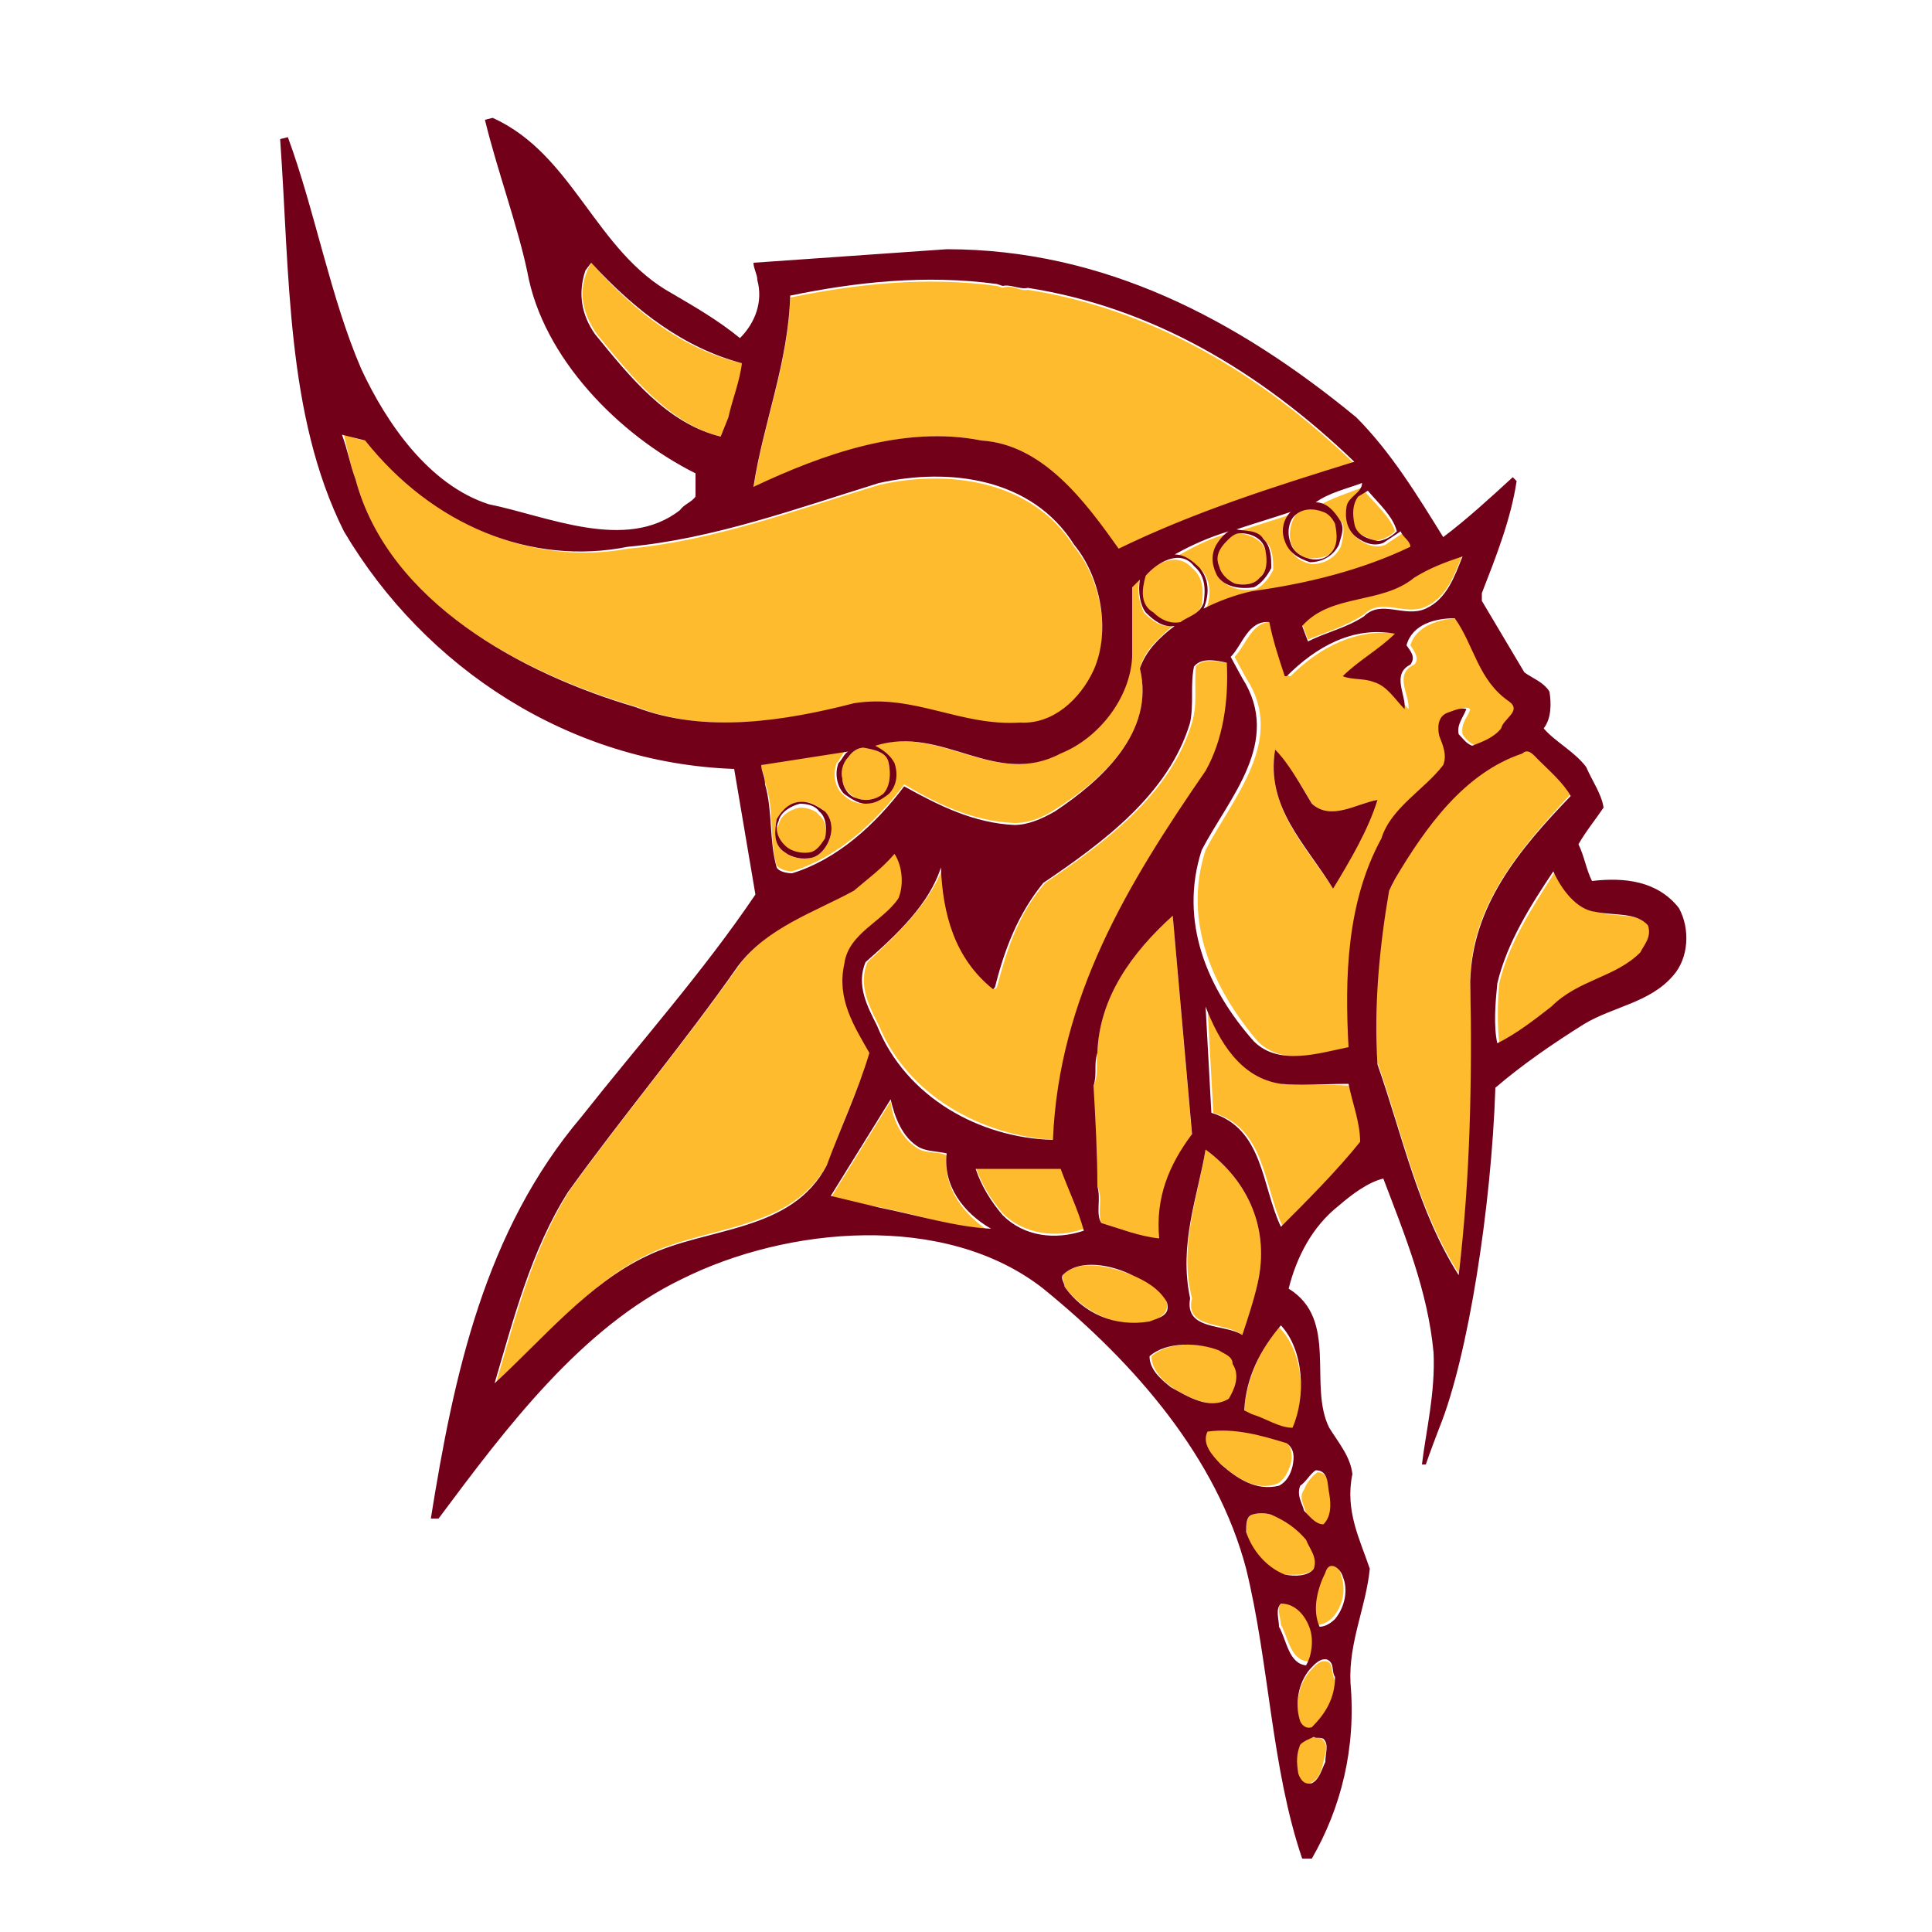 <?xml version="1.0" encoding="utf-8"?>
<!-- Generator: Adobe Illustrator 19.1.0, SVG Export Plug-In . SVG Version: 6.00 Build 0)  -->
<!DOCTYPE svg PUBLIC "-//W3C//DTD SVG 1.1//EN" "http://www.w3.org/Graphics/SVG/1.1/DTD/svg11.dtd">
<svg version="1.1" xmlns="http://www.w3.org/2000/svg" xmlns:xlink="http://www.w3.org/1999/xlink" x="0px" y="0px"
	 viewBox="33 -33 100 100" enable-background="new 33 -33 100 100" xml:space="preserve">

<g id="AREA_2">
	<g>
		<path fill="#FDBB2D" d="M70.7-11.4c0.3-0.9,0.7-1.9,0.7-2.8c-3-0.7-5.5-2.6-7.8-5.2L63.4-19c-0.5,1.2-0.2,2.3,0.5,3.3
			c1.8,2.2,3.7,4.6,6.4,5.3L70.7-11.4z"/>
		<path fill="#FDBB2D" d="M83.8-10.2C87-10,89.2-7,90.9-4.5c3.9-1.9,8.1-3.2,12.2-4.5c-4.9-4.7-10.5-8-16.9-9
			c-0.4,0.1-0.8-0.3-1.3-0.1l-0.3-0.1c-3.7-0.5-7.3-0.1-10.7,0.6c-0.1,3.5-1.4,6.5-1.9,9.9C75.6-9.5,79.8-11,83.8-10.2z"/>
		<path fill="#FDBB2D" d="M85.8,4.5c1.8,0.1,3.1-1.3,3.8-2.7c0.9-2,0.4-4.8-1-6.5c-2.2-3.5-6.6-4-10.1-3.2c-4.3,1.3-8.6,2.9-13,3.3
			C60.6-3.7,55.4-5.8,52-10.2c-0.4,0-0.8-0.2-1.2-0.3C51-9.7,51.1-9,51.4-8.2c1.7,6.5,8.8,10.1,14.6,11.8c3.5,1.4,7.7,0.7,11.3-0.1
			C80.4,3,82.8,4.7,85.8,4.5z"/>
		<path fill="#FDBB2D" d="M102.5-5.9c0.1,0.4,0,0.8-0.1,1.2c-0.3,0.6-0.9,0.9-1.5,0.9c-0.6-0.1-1.1-0.5-1.3-1.1
			c-0.1-0.6,0-1.1,0.3-1.5c-0.9,0.3-1.9,0.6-2.8,0.9c0.4,0,1.1,0,1.4,0.5c0.4,0.4,0.4,1,0.4,1.5c-0.2,0.4-0.5,0.8-0.9,1
			c-0.7,0.1-1.4,0-1.9-0.6c-0.2-0.4-0.4-0.8-0.2-1.2c0.1-0.4,0.6-0.9,0.8-1.1c-1,0.2-1.9,0.7-2.8,1.2c0.5,0,0.9,0.3,1.3,0.7
			c0.5,0.6,0.5,1.4,0.2,2.1c0.8-0.4,1.6-0.7,2.5-0.9c2.8-0.4,5.6-1.1,8.2-2.3c0-0.3-0.4-0.5-0.5-0.8l-0.9,0.6c-0.5,0.2-1,0-1.4-0.3
			c-0.5-0.4-0.5-1-0.5-1.6c0.1-0.5,0.8-0.7,0.8-1.1c-0.8,0.3-1.7,0.6-2.4,1C101.8-6.8,102.1-6.3,102.5-5.9z"/>
		<path fill="#FDBB2D" d="M103-5.9c0.1,0.5,0.7,0.7,1.2,0.9c0.4-0.1,0.7-0.2,1-0.5c-0.2-0.7-1-1.4-1.6-2.1l-0.5,0.3
			C102.9-6.9,102.9-6.3,103-5.9z"/>
		<path fill="#FDBB2D" d="M100.7-4.1c0.4,0,0.9,0,1.2-0.3c0.5-0.4,0.4-1,0.3-1.6c-0.2-0.2-0.3-0.6-0.6-0.6c-0.5-0.2-1.1-0.2-1.5,0.2
			c-0.3,0.4-0.4,1-0.3,1.4C99.9-4.5,100.3-4.2,100.7-4.1z"/>
		<path fill="#FDBB2D" d="M96.1-3.7c0.1,0.4,0.4,0.7,0.8,0.9c0.5,0.1,1,0.1,1.3-0.3c0.4-0.4,0.5-0.9,0.3-1.4
			c-0.2-0.6-0.8-0.8-1.3-0.9c-0.3,0-0.6,0.2-0.8,0.4C96.1-4.7,95.9-4.2,96.1-3.7z"/>
		<path fill="#FDBB2D" d="M100.4-0.7l0.3,0.8c1-0.4,2-0.7,2.9-1.3c0.9-0.9,2.1,0.1,3.2-0.4c1.1-0.5,1.5-1.7,1.9-2.7
			c-0.8,0.4-1.7,0.7-2.5,1C104.5-1.9,101.9-2.4,100.4-0.7z"/>
		<path fill="#FDBB2D" d="M92.6-1.2c0.4,0.3,0.9,0.6,1.4,0.5c0.4-0.3,1-0.4,1.2-1c0.1-0.7,0.1-1.4-0.5-1.9c-0.8-0.9-2-0.2-2.5,0.5
			C92.1-2.5,92-1.7,92.6-1.2z"/>
		<path fill="#FDBB2D" d="M72.6,7.5c0.5,1.4,0.2,2.9,0.6,4.3c0.2,0.2,0.5,0.3,0.8,0.3c2.3-0.7,4.3-2.5,5.8-4.5c1.7,1,3.5,1.9,5.7,2
			c0.8,0,1.5-0.3,2.1-0.7C90,7.4,92.8,4.9,92,1.6c0.2-0.9,1-1.6,1.7-2.2c-0.6,0.1-1.1-0.3-1.5-0.7C92-1.8,91.8-2.4,92-3l-0.5,0.4V1
			c0,2.1-1.7,4.2-3.7,5c-3.3,1.8-6.1-1.5-9.6-0.4c0.4,0.2,0.7,0.5,1,0.9c0.1,0.6,0,1.2-0.3,1.6c-0.3,0.3-0.7,0.5-1.2,0.5
			c-0.4,0-0.8-0.2-1.1-0.5c-0.4-0.4-0.5-1-0.3-1.6c0.2-0.2,0.3-0.5,0.5-0.7l-4.5,0.7C72.4,6.8,72.6,7.1,72.6,7.5z M73.2,9.4
			c0.3-0.4,0.7-0.9,1.3-0.9c0.5,0,0.8,0.2,1.2,0.5c0.3,0.3,0.4,0.8,0.3,1.2c-0.1,0.5-0.5,1.1-1,1.2c-0.5,0.1-1.1,0-1.4-0.3
			C73,10.7,73.1,10,73.2,9.4z"/>
		<path fill="#FDBB2D" d="M106,0.4c0.2,0.3,0.5,0.7,0.2,1c-1.1,0.5-0.2,1.6-0.3,2.3c-0.5-0.5-0.9-1.2-1.6-1.4
			c-0.5-0.2-1.1-0.1-1.6-0.3c0.8-0.8,1.9-1.4,2.7-2.2c-2.2-0.3-4.1,0.7-5.6,2.2h-0.1c-0.3-0.9-0.6-1.9-0.8-2.8l0,0
			c-1.1-0.1-1.4,1.2-2,1.8l0.6,1.1c2.1,3.2-0.7,6.2-2.1,8.9c-1.2,3.7,0.4,7.2,2.7,9.9c1.3,1.3,3.4,0.7,4.9,0.3
			c-0.1-3.6-0.1-7.6,1.7-10.8c0.5-1.6,2.2-2.5,3.2-3.8c0.2-0.5-0.1-1-0.2-1.5c-0.1-0.4-0.1-1,0.4-1.2c0.3-0.1,0.7-0.4,1-0.2
			c-0.1,0.4-0.5,0.7-0.4,1.3c0.1,0.2,0.4,0.5,0.7,0.6c0.6-0.2,1.1-0.4,1.5-0.9c0.1-0.5,1.1-0.9,0.4-1.4c-1.6-1.1-1.8-2.8-2.7-4.3
			C107.5-1,106.3-0.6,106,0.4z M102,13c-1.4-2.2-3.5-4.2-3-7.2c0.7,0.8,1.4,1.9,1.9,2.8c1,0.9,2.3,0,3.4-0.2
			C103.7,10,102.8,11.5,102,13z"/>
		<path fill="#FDBB2D" d="M77.9,16.8c-0.5,1.2,0.1,2.3,0.6,3.3c1.5,3.6,5.3,5.7,9.1,5.9c0.2-7.4,3.9-13.3,7.9-19.1
			c0.9-1.7,1.2-3.6,1.1-5.6c-0.5,0-1.3-0.3-1.7,0.2c-0.1,1,0.1,1.9-0.2,2.9c-1.1,3.7-4.5,6.2-7.6,8.3c-1.4,1.6-2,3.5-2.5,5.4
			l-0.1,0.1c-2-1.6-2.6-3.9-2.7-6.3C81.1,13.8,79.4,15.4,77.9,16.8z"/>
		<path fill="#FDBB2D" d="M76.6,7.3c0,0.4,0.3,0.8,0.7,1c0.5,0.2,1,0.1,1.4-0.2c0.4-0.4,0.4-1,0.3-1.6c-0.1-0.6-0.8-0.7-1.3-0.8
			c-0.3,0-0.6,0.2-0.8,0.5C76.6,6.5,76.4,7,76.6,7.3z"/>
		<path fill="#FDBB2D" d="M114.3,8.1c-0.5-0.7-1.2-1.3-1.7-1.9c-0.2-0.2-0.5-0.6-0.8-0.3c-3,1-5,3.8-6.6,6.5
			c-0.1,0.2-0.1,0.5-0.3,0.6c-0.6,2.9-0.9,6.1-0.6,9c1.3,3.7,2.1,7.6,4.2,10.9c0.7-4.9,0.7-10.1,0.6-15.3
			C109.2,13.8,111.7,10.9,114.3,8.1z"/>
		<path fill="#FDBB2D" d="M75,11.3c0.3-0.2,0.6-0.4,0.7-0.7c0.1-0.5,0.1-1.1-0.3-1.4c-0.2-0.3-0.7-0.4-1-0.4c-0.5,0.1-1,0.4-1.1,0.9
			c-0.4,0.6,0.1,1.1,0.5,1.6C74.1,11.3,74.6,11.4,75,11.3z"/>
		<path fill="#FDBB2D" d="M76.8,16.8c0.2-1.5,2-2.1,2.8-3.4c0.3-0.7,0.2-1.7-0.2-2.3c-0.7,0.7-1.4,1.3-2.1,1.9
			c-2.1,1.2-4.5,1.9-6,3.9c-2.8,4-6,7.8-8.8,11.7c-1.9,3-2.8,6.5-3.8,9.9c2.6-2.3,4.9-5.2,7.9-6.6c3.1-1.5,7.5-1.2,9.3-4.8
			c0.7-2,1.6-3.9,2.2-5.8C77.2,20,76.4,18.6,76.8,16.8z"/>
		<path fill="#FDBB2D" d="M115.7,14.2c-1.1-0.1-1.8-1.2-2.2-2.1c-1.2,1.9-2.4,3.7-2.9,5.8c-0.1,1-0.1,2.2,0,3.1
			c1-0.5,1.9-1.2,2.8-1.9c1.4-1.3,3.3-1.5,4.6-2.8c0.2-0.4,0.5-0.8,0.4-1.4C117.7,14.2,116.5,14.5,115.7,14.2z"/>
		<path fill="#FDBB2D" d="M93.7,14.4c-2.2,2-3.8,4.2-3.9,7.1c-0.1,0.5,0.1,1.1-0.2,1.7c0,1.7,0.1,3.6,0.2,5.2c0.3,0.6,0,1.3,0.2,1.9
			c1,0.3,2.1,0.7,3.1,0.9c-0.2-2.1,0.4-3.9,1.6-5.4L93.7,14.4z"/>
		<path fill="#FDBB2D" d="M99.4,23.1c-2.1-0.2-3.2-2.2-3.9-4l0.3,5.5c2.7,0.8,2.6,3.8,3.6,5.9c1.3-1.4,2.8-2.9,4.1-4.3
			c0-1-0.4-2-0.6-3C101.6,23.1,100.5,23.2,99.4,23.1z"/>
		<path fill="#FDBB2D" d="M82,26.8c-0.4-0.2-1-0.1-1.4-0.3c-0.9-0.5-1.4-1.5-1.5-2.5l-3.1,5l2.6,0.5c2,0.4,3.8,1,5.7,1.3
			C82.9,29.9,81.8,28.5,82,26.8z"/>
		<path fill="#FDBB2D" d="M97.3,36.1c0.3-0.9,0.6-1.7,0.8-2.7c0.6-2.7-0.4-5.2-2.7-6.9c-0.4,2.5-1.4,5-0.7,7.7
			C94.3,35.8,96.4,35.4,97.3,36.1z"/>
		<path fill="#FDBB2D" d="M87.9,27.4h-4.4c0.3,0.9,0.8,1.7,1.4,2.4c1.1,1.1,2.8,1.3,4.2,0.8C88.8,29.5,88.3,28.5,87.9,27.4z"/>
		<path fill="#FDBB2D" d="M93.4,34.4c-0.3-0.7-1.1-1.2-1.8-1.4c-1-0.4-2.7-0.9-3.6,0c0,0.2,0.1,0.4,0.1,0.6c1.1,1.4,2.7,2.1,4.4,1.9
			C92.9,35.2,93.5,35.1,93.4,34.4z"/>
		<path fill="#FDBB2D" d="M97.4,40.1l0.4,0.2c0.7,0.2,1.4,0.7,2.1,0.7c0.7-1.6,0.6-4-0.7-5.3C98.2,36.9,97.5,38.4,97.4,40.1z"/>
		<path fill="#FDBB2D" d="M96.7,39.4c0.3-0.5,0.5-1.3,0.2-1.8c-0.1-0.4-0.5-0.5-0.7-0.7c-1-0.4-2.7-0.5-3.6,0.3
			c0,0.7,0.6,1.3,1.2,1.7C94.5,39.3,95.7,40,96.7,39.4z"/>
		<path fill="#FDBB2D" d="M99.1,43.8c0.4-0.2,0.6-0.7,0.7-1c0.1-0.4,0.1-0.9-0.3-1.2c-1.3-0.4-2.6-0.7-4.1-0.6
			c-0.3,0.7,0.2,1.3,0.7,1.7C97,43.5,98,44.2,99.1,43.8z"/>
		<path fill="#FDBB2D" d="M100.6,45.3c0.2,0.3,0.6,0.7,1,0.7c0.4-0.4,0.4-1.1,0.3-1.6c-0.1-0.4-0.1-1.2-0.7-1.2
			c-0.3,0.2-0.6,0.6-0.7,0.9C100.2,44.5,100.5,44.9,100.6,45.3z"/>
		<path fill="#FDBB2D" d="M101,48.2c0.2-0.6-0.1-1-0.4-1.5c-0.5-0.7-1.1-1.1-1.8-1.3c-0.3-0.1-0.7-0.1-1,0c-0.3,0.1-0.3,0.6-0.3,0.9
			c0.2,0.9,1,1.9,1.9,2.2C99.9,48.5,100.6,48.6,101,48.2z"/>
		<path fill="#FDBB2D" d="M101.5,48.3c-0.4,0.8-0.7,1.9-0.3,2.8c0.3,0,0.6-0.2,0.8-0.4c0.5-0.6,0.7-1.4,0.4-2.2
			C102.4,48.2,101.8,47.7,101.5,48.3z"/>
		<path fill="#FDBB2D" d="M100.9,51.2c-0.3-0.6-0.8-1.3-1.5-1.3c-0.4,0.3-0.1,0.8-0.1,1.2c0.4,0.7,0.5,1.9,1.5,1.9
			C101,52.6,101.1,51.8,100.9,51.2z"/>
		<path fill="#FDBB2D" d="M101.7,53c-0.4-0.1-0.6,0.2-0.9,0.5c-0.6,0.7-0.8,1.8-0.5,2.7c0.2,0.2,0.4,0.4,0.6,0.3
			c0.7-0.7,1.2-1.5,1.2-2.5C101.9,53.6,102,53.1,101.7,53z"/>
		<path fill="#FDBB2D" d="M101.4,57c-0.1-0.1-0.3,0-0.5-0.1c-0.3,0-0.5,0.2-0.7,0.4c-0.2,0.5-0.2,0.9-0.1,1.5
			c0.1,0.3,0.4,0.7,0.7,0.5c0.5-0.2,0.6-0.7,0.7-1.1C101.6,57.7,101.8,57.3,101.4,57z"/>
	</g>
</g>
<g id="AREA_1">
	<g>
		<g>
			<path fill="#720018" d="M119.9,14c-1.1-1.4-2.8-1.6-4.5-1.4c-0.3-0.6-0.4-1.3-0.7-1.9c0.4-0.7,0.9-1.3,1.3-1.9
				c-0.1-0.7-0.6-1.4-0.9-2.1c-0.6-0.8-1.6-1.3-2.2-2c0.4-0.5,0.4-1.3,0.3-1.9c-0.3-0.5-0.9-0.7-1.3-1l-2.2-3.7l0-0.4
				c0.7-1.8,1.5-3.8,1.8-5.8l-0.2-0.2c-1.2,1.1-2.4,2.2-3.6,3.1c-1.3-2.1-2.7-4.4-4.5-6.2C97-16.5,90.1-20.1,82-20.1l-10,0.7
				c0,0.3,0.2,0.6,0.2,0.9c0.3,1.1-0.1,2.2-0.9,3c-1.1-0.9-2.3-1.6-3.5-2.3c-4-2.2-5.1-7.2-9.3-9.1l-0.4,0.1
				c0.6,2.5,1.7,5.5,2.2,7.9c0.8,4.4,4.7,8.4,8.7,10.4v1.2c-0.2,0.3-0.6,0.4-0.8,0.7c-2.8,2.2-6.9,0.3-9.9-0.3c-3.1-1-5.3-4.2-6.6-7
				c-1.6-3.7-2.4-8.2-3.8-12l-0.4,0.1c0.5,7,0.3,14.3,3.3,20.3c4.2,7.1,11.7,12,20.2,12.3l1.1,6.5c-2.7,4-6,7.7-9,11.5
				c-5,5.9-6.6,13.3-7.8,20.8l0.4,0c3.5-4.7,7.4-9.9,12.6-12.4c5.4-2.7,13.6-3.5,18.7,0.5c4.8,3.9,9,8.8,10.5,14.5
				c1.2,4.9,1.3,10.3,2.9,15l0.5,0c1.5-2.6,2.3-5.7,2-9.1c-0.1-2.1,0.8-3.9,1-5.9c-0.5-1.5-1.3-3-0.9-4.9c-0.1-0.9-0.7-1.6-1.2-2.4
				c-1.1-2.2,0.5-5.6-2.1-7.2c0.4-1.6,1.2-3.2,2.6-4.3c0.7-0.6,1.5-1.2,2.3-1.4c1.1,2.9,2.3,5.8,2.6,9c0.1,2.1-0.4,4.1-0.6,5.8
				l0.2,0c0,0,0.2-0.6,0.7-1.9c1.5-3.7,2.7-11.5,2.9-17.6c1.4-1.2,3-2.3,4.6-3.3c1.5-0.9,3.4-1.1,4.6-2.5
				C120.4,16.6,120.5,15.1,119.9,14z M111.1,3.3c0.7,0.5-0.3,0.9-0.4,1.4c-0.4,0.5-1,0.7-1.5,0.9c-0.3-0.1-0.5-0.4-0.7-0.6
				c-0.1-0.5,0.2-0.8,0.4-1.3c-0.3-0.1-0.7,0.1-1,0.2c-0.5,0.2-0.5,0.8-0.4,1.2c0.2,0.5,0.4,1,0.2,1.5c-1,1.3-2.7,2.2-3.2,3.8
				c-1.8,3.3-1.9,7.2-1.7,10.8c-1.5,0.3-3.6,1-4.9-0.3c-2.4-2.7-3.9-6.2-2.7-9.9c1.4-2.7,4.2-5.6,2.1-8.9l-0.6-1.1
				c0.6-0.6,0.9-1.9,2-1.8l0,0c0.2,1,0.5,1.9,0.8,2.8h0.1c1.5-1.5,3.4-2.6,5.6-2.2c-0.8,0.8-1.9,1.4-2.7,2.2
				c0.5,0.2,1.1,0.1,1.6,0.3c0.7,0.2,1.1,0.9,1.6,1.4c0.1-0.7-0.7-1.8,0.3-2.3c0.3-0.4,0-0.7-0.2-1c0.3-1.1,1.5-1.4,2.5-1.4
				C109.3,0.4,109.5,2.2,111.1,3.3z M95.4,26.5c2.3,1.7,3.3,4.2,2.7,6.9c-0.2,0.9-0.5,1.8-0.8,2.7c-0.9-0.6-3-0.2-2.7-1.9
				C94,31.4,95,28.9,95.4,26.5z M93,31.1C92,31,91,30.6,90,30.3c-0.3-0.5,0-1.2-0.2-1.9c0-1.6-0.1-3.5-0.2-5.2
				c0.2-0.6,0-1.1,0.2-1.7c0.1-2.9,1.8-5.2,3.9-7.1l1,11.3C93.5,27.3,92.8,29,93,31.1z M76.4,6.5c-0.2,0.5-0.1,1.2,0.3,1.6
				c0.3,0.2,0.7,0.5,1.1,0.5c0.5,0,0.8-0.2,1.2-0.5c0.4-0.4,0.5-1,0.3-1.6c-0.2-0.4-0.6-0.7-1-0.9c3.5-1.1,6.2,2.2,9.6,0.4
				c2-0.8,3.6-2.9,3.7-5v-3.6L92-3c-0.1,0.6,0,1.3,0.3,1.7c0.4,0.4,0.9,0.8,1.5,0.7C93,0,92.3,0.7,92,1.6C92.8,4.9,90,7.4,87.6,9
				c-0.7,0.4-1.4,0.7-2.1,0.7c-2.1-0.1-3.9-1-5.7-2c-1.5,2-3.5,3.8-5.8,4.5c-0.3,0-0.7-0.1-0.8-0.3c-0.4-1.4-0.2-2.9-0.6-4.3
				c0-0.4-0.2-0.7-0.2-1l4.5-0.7C76.7,6,76.6,6.3,76.4,6.5z M77.7,5.7c0.5,0.1,1.2,0.2,1.3,0.8c0.1,0.5,0.1,1.2-0.3,1.6
				c-0.4,0.3-0.9,0.4-1.4,0.2c-0.4-0.1-0.7-0.6-0.7-1c-0.1-0.3,0-0.8,0.3-1.1C77.1,5.9,77.4,5.7,77.7,5.7z M92.3-3.2
				c0.6-0.7,1.8-1.4,2.5-0.5c0.6,0.5,0.6,1.2,0.5,1.9c-0.2,0.6-0.8,0.7-1.2,1c-0.5,0.1-1-0.1-1.4-0.5C92-1.7,92.1-2.5,92.3-3.2z
				 M81.7,11.9c0.1,2.4,0.7,4.7,2.7,6.3l0.1-0.1c0.5-2,1.2-3.8,2.5-5.4c3.1-2.1,6.5-4.6,7.6-8.3c0.2-1,0-1.9,0.2-2.9
				C95.2,1,96,1.2,96.5,1.3c0.1,2-0.2,4-1.1,5.6c-4,5.8-7.6,11.7-7.9,19.1c-3.8-0.1-7.6-2.2-9.1-5.9c-0.5-1-1.1-2.1-0.6-3.3
				C79.4,15.4,81.1,13.8,81.7,11.9z M108.7-4.2c-0.4,1-0.8,2.2-1.9,2.7c-1.1,0.5-2.3-0.5-3.2,0.4c-0.9,0.6-1.9,0.8-2.9,1.3l-0.3-0.8
				c1.5-1.7,4.1-1.1,5.8-2.5C107-3.6,107.8-3.9,108.7-4.2z M105.3-5.5c-0.3,0.3-0.7,0.5-1,0.5c-0.5-0.1-1.1-0.3-1.2-0.9
				c-0.1-0.5-0.1-1,0.2-1.4l0.5-0.3C104.3-7,105.1-6.3,105.3-5.5z M102.7-6.8c-0.1,0.6,0,1.2,0.5,1.6c0.4,0.3,0.9,0.5,1.4,0.3
				l0.9-0.6c0.1,0.3,0.5,0.5,0.5,0.8c-2.5,1.2-5.3,1.9-8.2,2.3c-0.9,0.2-1.7,0.5-2.5,0.9c0.3-0.7,0.3-1.5-0.2-2.1
				c-0.4-0.4-0.8-0.7-1.3-0.7c0.9-0.5,1.8-0.9,2.8-1.2c-0.2,0.1-0.7,0.6-0.8,1.1c-0.1,0.4,0,0.8,0.2,1.2c0.4,0.6,1.2,0.7,1.9,0.6
				c0.4-0.2,0.7-0.6,0.9-1c0-0.5,0-1.1-0.4-1.5c-0.3-0.5-1-0.4-1.4-0.5c0.9-0.3,1.9-0.6,2.8-0.9c-0.4,0.4-0.5,1-0.3,1.5
				c0.2,0.6,0.7,0.9,1.3,1.1c0.6,0,1.2-0.3,1.5-0.9c0.1-0.4,0.3-0.8,0.1-1.2c-0.3-0.5-0.7-1-1.3-1c0.7-0.5,1.6-0.7,2.4-1
				C103.5-7.5,102.8-7.3,102.7-6.8z M97.2-5.4c0.6,0,1.2,0.3,1.3,0.9c0.1,0.5,0.1,1.1-0.3,1.4c-0.3,0.4-0.9,0.4-1.3,0.3
				c-0.4-0.2-0.7-0.5-0.8-0.9c-0.2-0.5,0-0.9,0.4-1.3C96.7-5.2,96.9-5.4,97.2-5.4z M100-6.3c0.4-0.4,1-0.4,1.5-0.2
				c0.3,0.1,0.5,0.4,0.6,0.6c0.1,0.5,0.2,1.2-0.3,1.6C101.5-4,101-4,100.7-4.1c-0.4-0.1-0.8-0.4-0.9-0.8C99.6-5.4,99.7-6,100-6.3z
				 M73.9-17.7c3.4-0.7,7-1.1,10.7-0.6l0.3,0.1c0.4-0.1,0.9,0.2,1.3,0.1c6.4,1,12,4.3,16.9,9c-4.2,1.3-8.3,2.6-12.2,4.5
				C89.2-7,87-10,83.8-10.2c-4-0.8-8.2,0.7-11.8,2.4C72.5-11.1,73.8-14.2,73.9-17.7z M63.8-15.7c-0.7-1-0.9-2.1-0.5-3.3l0.3-0.4
				c2.3,2.5,4.8,4.4,7.8,5.2c-0.1,0.9-0.5,1.9-0.7,2.8l-0.4,1C67.5-11.1,65.6-13.5,63.8-15.7z M65.9,3.6C60.1,1.9,53.1-1.8,51.4-8.2
				C51.1-9,51-9.7,50.7-10.5c0.4,0.1,0.8,0.2,1.2,0.3c3.5,4.4,8.6,6.5,13.6,5.5c4.4-0.4,8.8-2,13-3.3c3.6-0.8,7.9-0.3,10.1,3.2
				c1.4,1.7,1.9,4.5,1,6.5c-0.7,1.5-2.1,2.8-3.8,2.7c-3.1,0.2-5.5-1.5-8.6-1C73.7,4.3,69.5,5,65.9,3.6z M66.5,32
				c-3,1.4-5.4,4.3-7.9,6.6c1-3.4,1.9-6.9,3.8-9.9c2.8-3.9,6-7.7,8.8-11.7c1.5-2,4-2.8,6-3.9c0.7-0.6,1.4-1.1,2.1-1.9
				c0.4,0.6,0.5,1.6,0.2,2.3c-0.8,1.2-2.6,1.8-2.8,3.4c-0.4,1.8,0.5,3.2,1.3,4.6c-0.6,2-1.5,3.9-2.2,5.8C74,30.8,69.6,30.5,66.5,32z
				 M78.5,29.5L76,28.9l3.1-5c0.2,0.9,0.6,2,1.5,2.5c0.4,0.2,1,0.2,1.4,0.3c-0.2,1.7,0.9,3.1,2.3,3.9C82.4,30.5,80.5,29.9,78.5,29.5
				z M84.9,29.9c-0.6-0.7-1.1-1.5-1.4-2.4h4.4c0.4,1.1,0.9,2.1,1.2,3.2C87.6,31.2,86,31,84.9,29.9z M88.1,33.6
				c0-0.2-0.2-0.4-0.1-0.6c0.9-0.9,2.6-0.5,3.6,0c0.7,0.3,1.4,0.7,1.8,1.4c0.2,0.7-0.4,0.8-0.9,1C90.7,35.7,89.1,35,88.1,33.6z
				 M92.5,37.2c0.9-0.8,2.6-0.7,3.6-0.3c0.3,0.2,0.7,0.3,0.7,0.7c0.4,0.6,0.1,1.3-0.2,1.8c-1,0.6-2.1-0.1-3-0.6
				C93.1,38.4,92.5,37.9,92.5,37.2z M96.2,42.8c-0.5-0.5-1-1.1-0.7-1.7c1.4-0.2,2.8,0.2,4.1,0.6c0.4,0.3,0.4,0.7,0.3,1.2
				c-0.1,0.4-0.3,0.8-0.7,1C98,44.2,97,43.5,96.2,42.8z M97.5,46.3c0-0.4,0-0.8,0.3-0.9c0.3-0.1,0.7-0.1,1,0
				c0.7,0.3,1.3,0.7,1.8,1.3c0.2,0.5,0.6,0.9,0.4,1.5c-0.3,0.4-1,0.4-1.5,0.3C98.5,48.1,97.8,47.2,97.5,46.3z M99.2,51.2
				c0-0.4-0.2-0.9,0.1-1.2c0.8,0,1.3,0.7,1.5,1.3c0.2,0.6,0.1,1.4-0.2,1.9C99.7,53.1,99.6,51.9,99.2,51.2z M101.6,58.2
				c-0.2,0.4-0.3,0.9-0.7,1.1c-0.4,0.1-0.6-0.2-0.7-0.5c-0.1-0.6-0.1-1,0.1-1.5c0.2-0.2,0.5-0.3,0.7-0.4c0.1,0.1,0.3,0,0.5,0.1
				C101.8,57.3,101.6,57.7,101.6,58.2z M100.9,56.4c-0.3,0.1-0.5-0.1-0.6-0.3c-0.3-0.9-0.1-2,0.5-2.7c0.2-0.2,0.5-0.6,0.9-0.5
				c0.4,0.2,0.2,0.6,0.4,0.9C102.1,54.9,101.6,55.7,100.9,56.4z M102.5,48.6c0.3,0.7,0.1,1.6-0.4,2.2c-0.2,0.2-0.5,0.4-0.8,0.4
				c-0.4-0.9-0.1-2,0.3-2.8C101.8,47.7,102.4,48.2,102.5,48.6z M101.1,43.1c0.7,0,0.6,0.8,0.7,1.2c0.1,0.6,0.1,1.2-0.3,1.6
				c-0.4,0-0.7-0.4-1-0.7c-0.1-0.4-0.4-0.8-0.2-1.3C100.6,43.7,100.8,43.3,101.1,43.1z M99.9,40.9c-0.7,0-1.4-0.5-2.1-0.7l-0.4-0.2
				c0.1-1.7,0.8-3.1,1.9-4.4C100.5,36.9,100.6,39.3,99.9,40.9z M99.3,30.5c-1-2.1-0.9-5.1-3.6-5.9l-0.3-5.5c0.7,1.8,1.8,3.7,3.9,4
				c1.1,0.1,2.2,0,3.5,0c0.2,1,0.6,2,0.6,3C102.2,27.6,100.6,29.2,99.3,30.5z M108.5,33c-2.1-3.3-2.9-7.2-4.2-10.9
				c-0.2-3,0.1-6.1,0.6-9c0.1-0.2,0.2-0.4,0.3-0.6c1.6-2.7,3.6-5.5,6.6-6.5c0.3-0.3,0.6,0.1,0.8,0.3c0.6,0.6,1.3,1.2,1.7,1.9
				c-2.7,2.8-5.1,5.7-5.2,9.6C109.2,22.9,109.1,28,108.5,33z M117.9,16.3c-1.3,1.3-3.2,1.4-4.6,2.8c-0.9,0.7-1.8,1.4-2.8,1.9
				c-0.2-0.9-0.1-2.1,0-3.1c0.5-2.1,1.7-4,2.9-5.8c0.4,0.9,1.2,2,2.2,2.1c0.9,0.2,2.1,0,2.7,0.7C118.5,15.5,118.1,15.9,117.9,16.3z"
				/>
			<path fill="#720018" d="M100.9,8.6c-0.6-1-1.2-2.1-1.9-2.8c-0.5,3,1.6,4.9,3,7.2c0.9-1.5,1.8-3,2.3-4.6
				C103.2,8.6,101.9,9.5,100.9,8.6z"/>
			<path fill="#720018" d="M73.6,11.1c0.4,0.3,0.9,0.4,1.4,0.3c0.5-0.1,0.9-0.7,1-1.2c0.1-0.4,0-0.9-0.3-1.2
				c-0.3-0.2-0.7-0.5-1.2-0.5c-0.6,0-1,0.4-1.3,0.9C73.1,10,73,10.7,73.6,11.1z M73.3,9.5c0.1-0.5,0.7-0.8,1.1-0.9
				c0.4,0,0.8,0.1,1,0.4c0.4,0.3,0.4,1,0.3,1.4c-0.2,0.3-0.4,0.6-0.7,0.7c-0.4,0.1-0.9,0-1.2-0.2C73.5,10.7,73,10.1,73.3,9.5z"/>
		</g>
	</g>
</g>
</svg>
